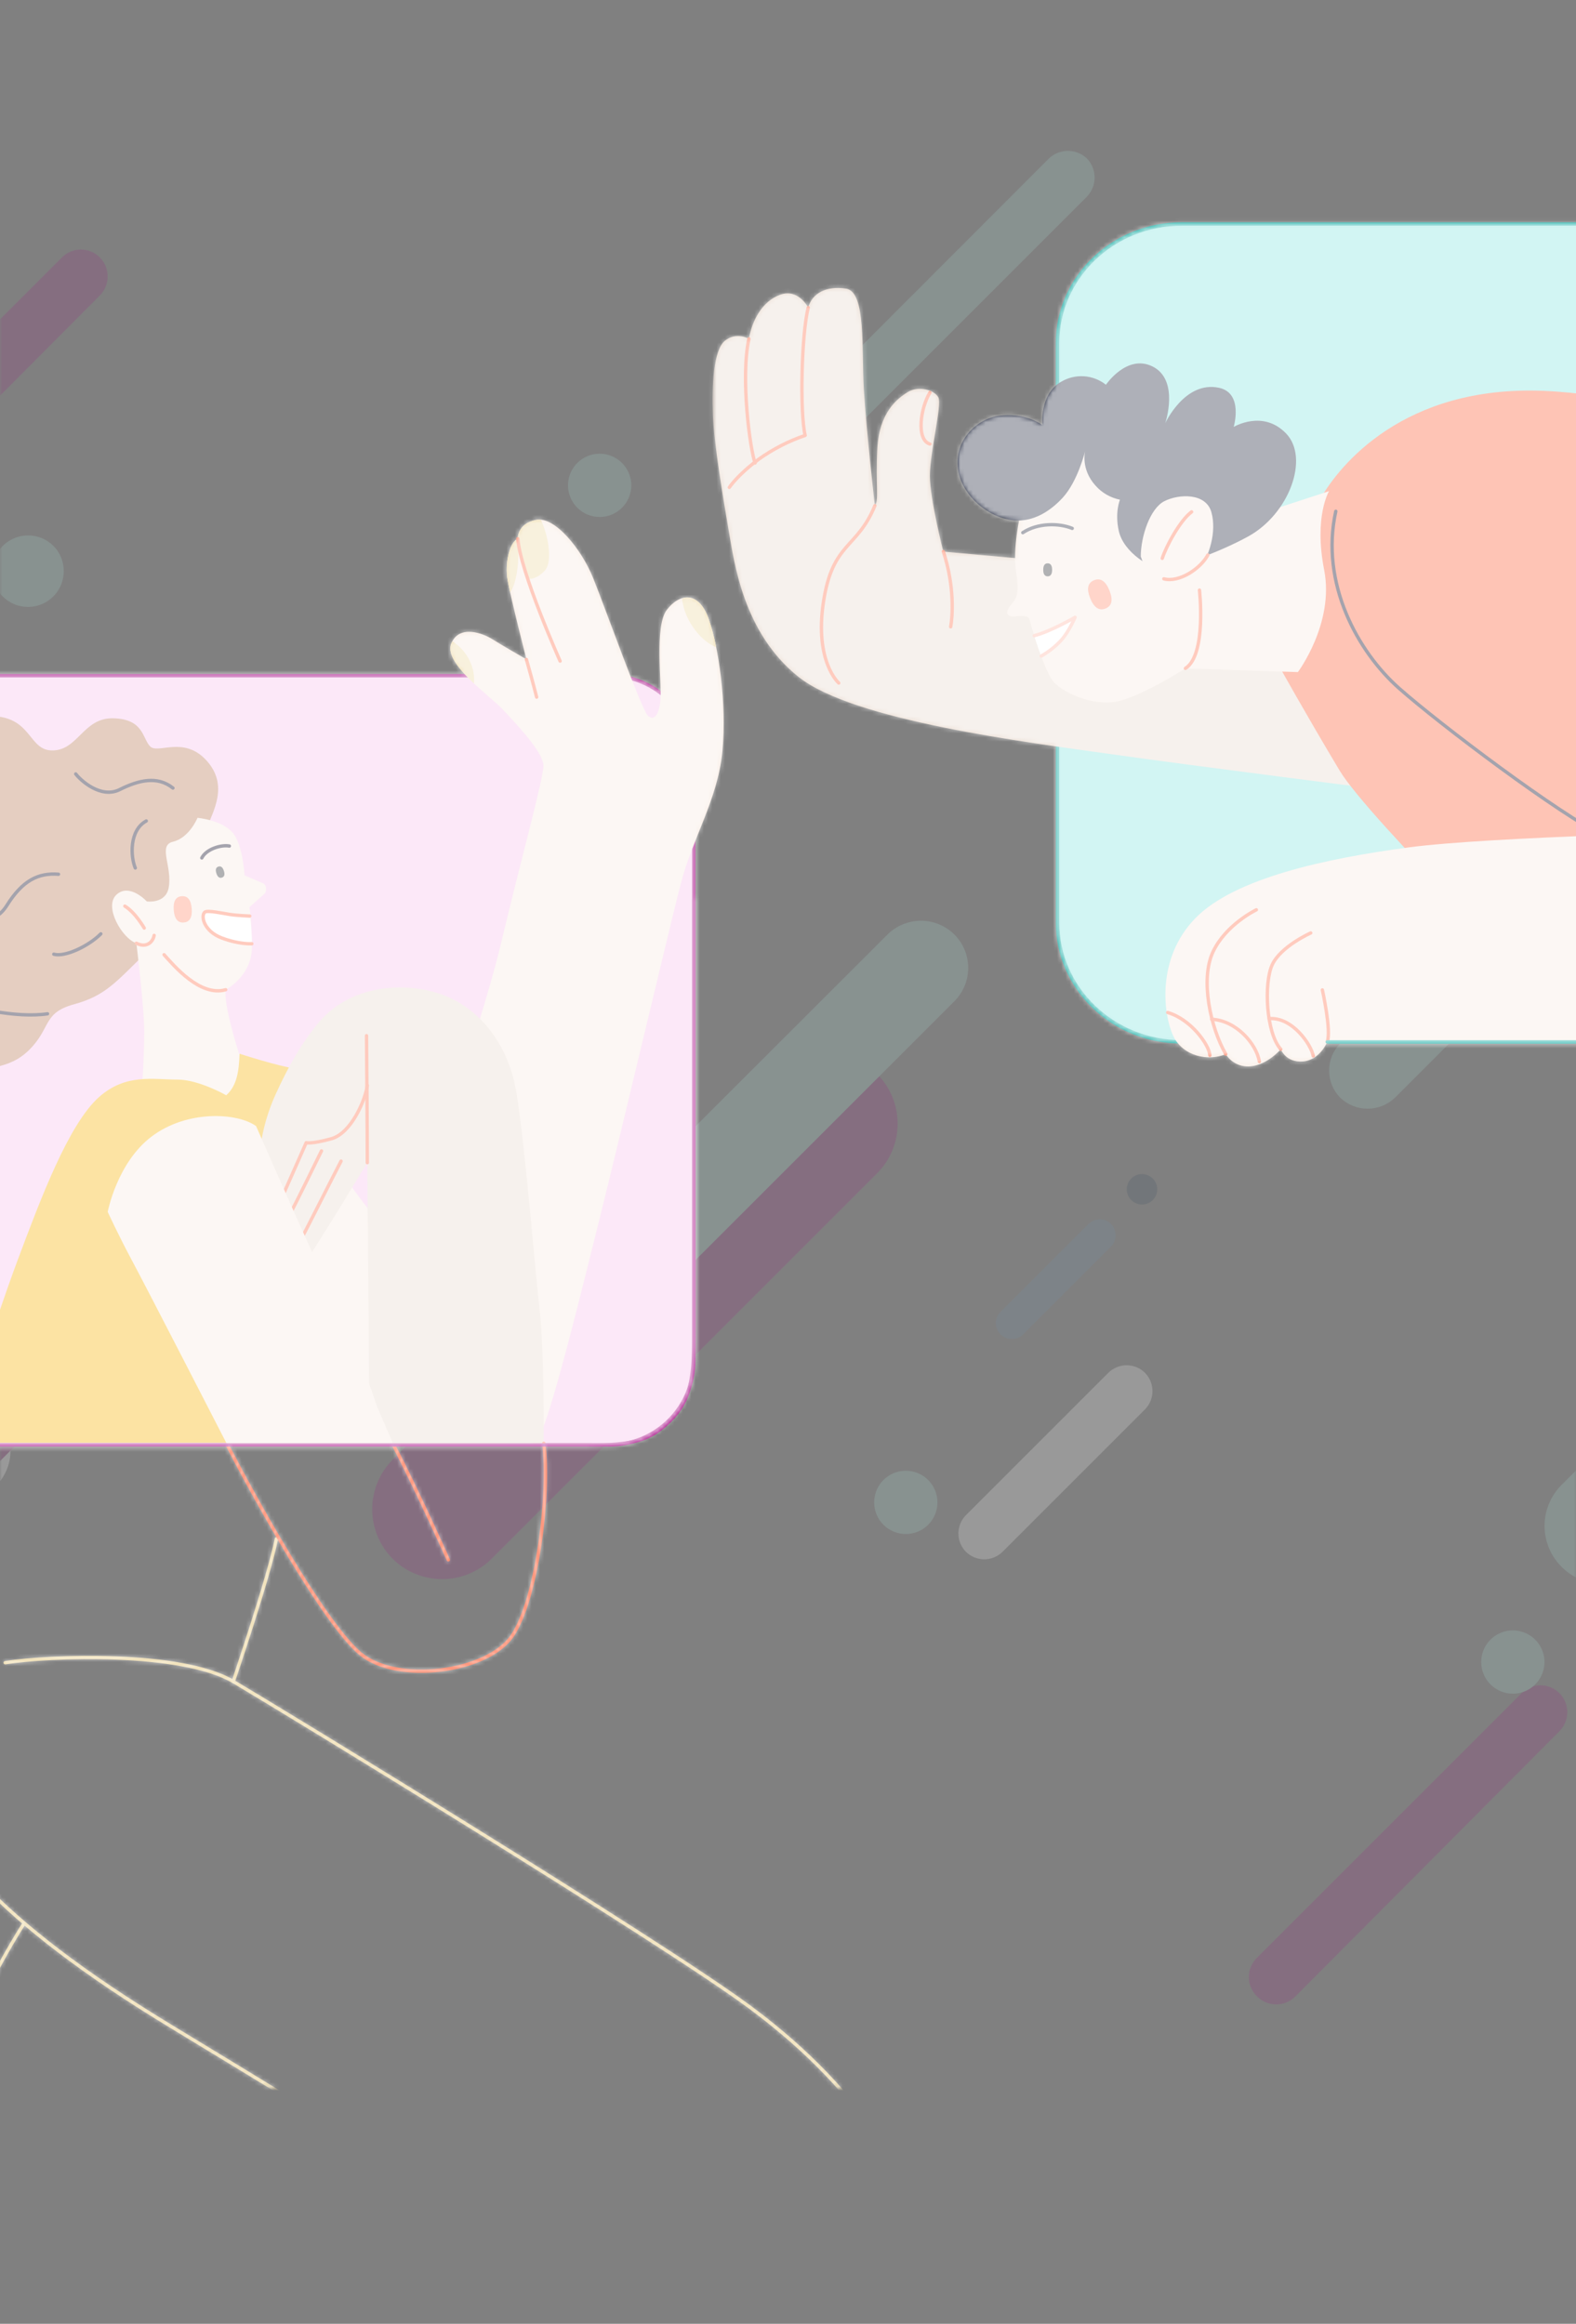<svg width="375" height="553" viewBox="0 0 375 553" fill="none" xmlns="http://www.w3.org/2000/svg">
<rect x="0" y="0" width="375" height="553" fill="#808080" stroke="none"/>
<mask id="mask0_226_189" style="mask-type:alpha" maskUnits="userSpaceOnUse" x="0" y="31" width="375" height="522">
<rect y="31" width="375" height="522" fill="#13ABA3"/>
</mask>
<g mask="url(#mask0_226_189)">
<g opacity="0.2">
<path d="M-0.815 353.435L-64.61 417.579C-66.799 419.721 -69.74 420.92 -72.802 420.92C-75.865 420.92 -78.806 419.721 -80.995 417.579C-83.136 415.39 -84.336 412.449 -84.336 409.387C-84.336 406.324 -83.136 403.383 -80.995 401.194L-17.269 337.05C-15.08 334.908 -12.139 333.709 -9.077 333.709C-6.014 333.709 -3.073 334.908 -0.884 337.05C1.267 339.23 2.479 342.166 2.492 345.229C2.505 348.291 1.318 351.237 -0.815 353.435Z" fill="white"/>
<path d="M467.095 296.961L391.079 372.875C389.801 374.161 388.282 375.182 386.608 375.879C384.935 376.575 383.14 376.934 381.327 376.934C379.514 376.934 377.72 376.575 376.046 375.879C374.372 375.182 372.853 374.161 371.575 372.875C370.289 371.597 369.269 370.078 368.573 368.404C367.876 366.73 367.518 364.934 367.518 363.121C367.518 361.308 367.876 359.513 368.573 357.839C369.269 356.165 370.289 354.646 371.575 353.368L447.591 277.453C448.869 276.167 450.388 275.146 452.062 274.45C453.736 273.753 455.53 273.395 457.343 273.395C459.156 273.395 460.95 273.753 462.624 274.45C464.298 275.146 465.817 276.167 467.095 277.453C469.635 280.064 471.057 283.564 471.057 287.207C471.057 290.85 469.635 294.35 467.095 296.961Z" fill="#A8DAD2"/>
<path d="M272.434 335.401L238.55 369.286C237.388 370.431 235.823 371.073 234.192 371.073C232.561 371.073 230.996 370.431 229.834 369.286C228.689 368.125 228.047 366.559 228.047 364.928C228.047 363.297 228.689 361.732 229.834 360.571L263.719 326.686C264.88 325.541 266.446 324.898 268.077 324.898C269.708 324.898 271.273 325.541 272.434 326.686C273.58 327.847 274.222 329.413 274.222 331.044C274.222 332.675 273.58 334.24 272.434 335.401Z" fill="white"/>
<path d="M123.313 192.909L59.587 256.704C57.398 258.846 54.458 260.046 51.395 260.046C48.333 260.046 45.392 258.846 43.203 256.704C41.061 254.516 39.861 251.575 39.861 248.512C39.861 245.45 41.061 242.509 43.203 240.32L106.998 176.525C109.175 174.387 112.104 173.189 115.155 173.189C118.207 173.189 121.136 174.387 123.313 176.525C124.39 177.6 125.245 178.877 125.828 180.282C126.411 181.688 126.711 183.195 126.711 184.717C126.711 186.239 126.411 187.746 125.828 189.152C125.245 190.557 124.39 191.834 123.313 192.909Z" fill="#9B2983" style="mix-blend-mode:multiply"/>
<path d="M99.759 191.307L8.006 283.06C4.872 286.168 0.637 287.912 -3.777 287.912C-8.191 287.912 -12.426 286.168 -15.56 283.06C-18.668 279.926 -20.412 275.691 -20.412 271.277C-20.412 266.863 -18.668 262.628 -15.56 259.494L76.263 167.741C79.397 164.633 83.632 162.889 88.046 162.889C92.46 162.889 96.695 164.633 99.829 167.741C102.928 170.884 104.659 175.124 104.646 179.538C104.633 183.952 102.877 188.182 99.759 191.307Z" fill="#A8DAD2"/>
<path d="M208.738 279.187L116.984 370.941C113.85 374.049 109.615 375.793 105.201 375.793C100.788 375.793 96.552 374.049 93.418 370.941C90.31 367.807 88.566 363.572 88.566 359.158C88.566 354.744 90.31 350.509 93.418 347.375L185.172 255.622C188.306 252.513 192.541 250.77 196.955 250.77C201.369 250.77 205.604 252.513 208.738 255.622C211.846 258.756 213.59 262.991 213.59 267.405C213.59 271.818 211.846 276.053 208.738 279.187Z" fill="#9B2983" style="mix-blend-mode:multiply"/>
<path d="M4.171 343.529L-87.582 435.283C-90.716 438.391 -94.951 440.135 -99.365 440.135C-103.779 440.135 -108.014 438.391 -111.148 435.283C-114.256 432.149 -116 427.914 -116 423.5C-116 419.086 -114.256 414.851 -111.148 411.717L-19.394 319.963C-16.26 316.855 -12.025 315.111 -7.611 315.111C-3.198 315.111 1.038 316.855 4.171 319.963C7.28 323.097 9.024 327.332 9.024 331.746C9.024 336.16 7.28 340.395 4.171 343.529Z" fill="#9B2983" style="mix-blend-mode:multiply"/>
<path d="M227.117 238.243L165.064 300.295C164.022 301.341 162.783 302.17 161.419 302.736C160.055 303.302 158.593 303.594 157.116 303.594C155.639 303.594 154.177 303.302 152.813 302.736C151.449 302.17 150.211 301.341 149.168 300.295C147.052 298.177 145.863 295.306 145.863 292.312C145.863 289.318 147.052 286.447 149.168 284.329L211.15 222.416C213.268 220.3 216.14 219.111 219.133 219.111C222.127 219.111 224.999 220.3 227.117 222.416C229.207 224.519 230.38 227.364 230.38 230.329C230.38 233.295 229.207 236.14 227.117 238.243Z" fill="#A8DAD2"/>
<path d="M238.078 312.185L258.995 291.268C259.711 290.565 260.675 290.172 261.679 290.172C262.683 290.172 263.646 290.565 264.363 291.268C265.066 291.985 265.459 292.949 265.459 293.952C265.459 294.956 265.066 295.92 264.363 296.637L243.447 317.553C242.73 318.256 241.766 318.649 240.762 318.649C239.759 318.649 238.795 318.256 238.078 317.553C237.722 317.203 237.439 316.785 237.246 316.324C237.053 315.863 236.953 315.368 236.953 314.869C236.953 314.369 237.053 313.874 237.246 313.414C237.439 312.953 237.722 312.535 238.078 312.185Z" fill="#7191AA"/>
<path d="M70.75 286.805C77.373 286.805 82.742 281.435 82.742 274.812C82.742 268.189 77.373 262.82 70.75 262.82C64.127 262.82 58.758 268.189 58.758 274.812C58.758 281.435 64.127 286.805 70.75 286.805Z" fill="white"/>
<path d="M275.219 284.016C275.003 284.773 274.545 285.44 273.916 285.914C273.287 286.389 272.521 286.646 271.733 286.646C270.945 286.646 270.179 286.389 269.55 285.914C268.921 285.44 268.463 284.773 268.247 284.016C268.093 283.476 268.066 282.908 268.169 282.357C268.271 281.805 268.501 281.285 268.839 280.837C269.176 280.389 269.614 280.025 270.116 279.775C270.618 279.525 271.172 279.395 271.733 279.395C272.294 279.395 272.848 279.525 273.35 279.775C273.852 280.025 274.289 280.389 274.627 280.837C274.965 281.285 275.195 281.805 275.297 282.357C275.4 282.908 275.373 283.476 275.219 284.016Z" fill="#3D5262"/>
<path d="M21.503 169.952C21.503 171.124 21.155 172.27 20.504 173.244C19.853 174.219 18.927 174.978 17.845 175.427C16.762 175.875 15.57 175.993 14.421 175.764C13.271 175.536 12.215 174.971 11.386 174.142C10.557 173.313 9.993 172.257 9.764 171.108C9.536 169.958 9.653 168.767 10.101 167.684C10.55 166.601 11.31 165.675 12.284 165.024C13.259 164.373 14.405 164.025 15.577 164.025C16.355 164.025 17.126 164.179 17.845 164.477C18.564 164.774 19.217 165.211 19.767 165.761C20.318 166.311 20.754 166.965 21.052 167.684C21.35 168.403 21.503 169.173 21.503 169.952Z" fill="white"/>
<path d="M152.796 239.509C156.069 239.509 158.722 236.856 158.722 233.583C158.722 230.31 156.069 227.656 152.796 227.656C149.522 227.656 146.869 230.31 146.869 233.583C146.869 236.856 149.522 239.509 152.796 239.509Z" fill="#9B2983" style="mix-blend-mode:multiply"/>
<path d="M15.17 135.928C15.17 137.611 14.671 139.255 13.737 140.654C12.802 142.053 11.474 143.143 9.919 143.787C8.365 144.431 6.655 144.599 5.005 144.271C3.355 143.943 1.839 143.132 0.65 141.943C-0.54 140.753 -1.35 139.238 -1.678 137.588C-2.007 135.938 -1.838 134.227 -1.194 132.673C-0.551 131.119 0.54 129.79 1.939 128.856C3.337 127.921 4.982 127.422 6.664 127.422C7.784 127.413 8.894 127.627 9.93 128.051C10.966 128.475 11.908 129.101 12.7 129.893C13.491 130.685 14.117 131.626 14.542 132.662C14.966 133.698 15.18 134.809 15.17 135.928Z" fill="#A8DAD2"/>
<path d="M186.407 100.961L249.575 37.724C250.794 36.556 252.418 35.904 254.106 35.904C255.795 35.904 257.419 36.556 258.638 37.724C259.806 38.944 260.458 40.567 260.458 42.256C260.458 43.944 259.806 45.568 258.638 46.788L195.471 109.955C194.251 111.123 192.627 111.775 190.939 111.775C189.25 111.775 187.627 111.123 186.407 109.955C185.227 108.756 184.566 107.141 184.566 105.458C184.566 103.776 185.227 102.161 186.407 100.961Z" fill="#A8DAD2"/>
<path d="M318.897 248.3L409.679 157.393C411.432 155.714 413.765 154.777 416.192 154.777C418.619 154.777 420.952 155.714 422.705 157.393C424.383 159.146 425.32 161.48 425.32 163.908C425.32 166.335 424.383 168.669 422.705 170.423L331.923 261.23C330.17 262.908 327.837 263.845 325.41 263.845C322.983 263.845 320.65 262.908 318.897 261.23C317.202 259.505 316.252 257.184 316.252 254.765C316.252 252.347 317.202 250.025 318.897 248.3Z" fill="#A8DAD2"/>
<path d="M-48.416 124.423L14.751 61.256C15.341 60.663 16.042 60.193 16.813 59.873C17.585 59.552 18.413 59.387 19.248 59.387C20.084 59.387 20.912 59.552 21.683 59.873C22.455 60.193 23.156 60.663 23.745 61.256C24.946 62.458 25.62 64.088 25.62 65.788C25.62 67.487 24.946 69.117 23.745 70.32L-39.143 133.487C-40.343 134.667 -41.958 135.328 -43.641 135.328C-45.323 135.328 -46.938 134.667 -48.138 133.487C-49.376 132.322 -50.101 130.713 -50.153 129.013C-50.206 127.313 -49.581 125.663 -48.416 124.423Z" fill="#9B2983" style="mix-blend-mode:multiply"/>
<path d="M298.892 466.095L362.06 402.928C362.649 402.335 363.35 401.865 364.122 401.544C364.894 401.224 365.721 401.059 366.557 401.059C367.393 401.059 368.22 401.224 368.992 401.544C369.764 401.865 370.464 402.335 371.054 402.928C372.255 404.13 372.929 405.76 372.929 407.46C372.929 409.159 372.255 410.789 371.054 411.991L308.165 475.159C306.965 476.339 305.35 477 303.668 477C301.986 477 300.371 476.339 299.171 475.159C297.933 473.994 297.208 472.385 297.155 470.685C297.103 468.985 297.728 467.335 298.892 466.095Z" fill="#9B2983" style="mix-blend-mode:multiply"/>
<path d="M135.152 115.501C135.152 114.011 135.594 112.556 136.421 111.317C137.249 110.079 138.425 109.114 139.801 108.544C141.177 107.974 142.691 107.825 144.151 108.115C145.612 108.406 146.954 109.123 148.007 110.176C149.06 111.229 149.777 112.571 150.068 114.032C150.358 115.492 150.209 117.006 149.639 118.382C149.069 119.758 148.104 120.934 146.866 121.762C145.627 122.589 144.172 123.031 142.682 123.031C140.685 123.031 138.77 122.237 137.358 120.825C135.946 119.413 135.152 117.498 135.152 115.501Z" fill="#A8DAD2"/>
<path d="M352.439 395.52C352.439 394.031 352.881 392.575 353.708 391.337C354.536 390.098 355.712 389.133 357.088 388.563C358.464 387.993 359.978 387.844 361.438 388.135C362.899 388.425 364.241 389.143 365.294 390.196C366.347 391.249 367.064 392.59 367.355 394.051C367.645 395.512 367.496 397.026 366.926 398.402C366.356 399.778 365.391 400.954 364.153 401.781C362.914 402.608 361.459 403.05 359.969 403.05C357.972 403.05 356.057 402.257 354.645 400.845C353.233 399.432 352.439 397.517 352.439 395.52Z" fill="#A8DAD2"/>
<path d="M208 357.53C208 356.041 208.442 354.585 209.269 353.347C210.096 352.108 211.272 351.143 212.648 350.573C214.024 350.003 215.538 349.854 216.999 350.145C218.46 350.435 219.801 351.152 220.854 352.205C221.907 353.259 222.625 354.6 222.915 356.061C223.206 357.522 223.057 359.036 222.487 360.412C221.917 361.787 220.952 362.963 219.713 363.791C218.475 364.618 217.019 365.06 215.53 365.06C213.533 365.06 211.618 364.267 210.205 362.854C208.793 361.442 208 359.527 208 357.53Z" fill="#A8DAD2"/>
</g>
</g>
<mask id="mask1_226_189" style="mask-type:alpha" maskUnits="userSpaceOnUse" x="-72" y="123" width="275" height="374">
<rect x="-72" y="123" width="275" height="373.828" fill="#C4C4C4"/>
</mask>
<g mask="url(#mask1_226_189)">
<path d="M145.004 160.799H-28.232C-39.321 160.799 -48.31 169.788 -48.31 180.877V323.77C-48.31 334.859 -39.321 343.848 -28.232 343.848H145.004C156.093 343.848 165.083 334.859 165.083 323.77V180.877C165.083 169.788 156.093 160.799 145.004 160.799Z" fill="#F7C3EC" stroke="#AA158B" stroke-width="0.8" stroke-linecap="round" stroke-linejoin="round"/>
<path d="M58.429 258.018C72.604 258.58 76.584 277.166 95.98 297.375C95.98 297.375 114.135 245.838 119.108 224.943C124.081 204.048 129.306 185.403 129.306 182.172C129.306 178.942 122.28 171.664 119.481 168.681C116.682 165.698 105.495 157.862 107.359 153.178C109.224 148.494 115.006 150.756 117.055 152.059C119.104 153.362 125.263 156.907 125.263 156.907C125.263 156.907 121.534 142.36 120.788 138.073C120.042 133.787 121.345 128.931 123.21 128.185C123.21 128.185 123.026 124.641 127.5 123.71C131.975 122.78 138.319 130.611 141.118 137.512C143.917 144.413 152.682 169.033 154.173 170.34C155.665 171.647 156.784 170.152 157.157 166.607C157.53 163.062 155.665 149.076 158.648 145.159C161.632 141.241 166.111 140.495 168.532 147.023C170.954 153.551 173.011 167.554 171.884 178.917C170.757 190.28 164.795 199.447 161.996 210.253C159.197 221.059 148.588 266.206 142.601 290.281C136.613 314.356 129.918 341.398 127.492 343.074C125.066 344.75 85.53 343.447 85.53 343.447L36.483 303.546C32.377 287.557 48.73 265.87 58.429 258.018Z" fill="#F7EAE1"/>
<path d="M112.776 162.655C113.12 159.199 111.481 155.114 107.656 152.6C107.544 152.802 107.445 153.01 107.359 153.224C106.311 155.838 109.386 159.459 112.776 162.655Z" fill="#EDD9A6"/>
<path d="M168.536 147.061C167.133 143.29 165.038 141.941 162.947 142.247L162.289 142.494C162.909 148.171 167.317 152.914 170.409 154.004C169.961 151.646 169.335 149.325 168.536 147.061Z" fill="#EDD9A6"/>
<path d="M125.454 137.738C125.454 137.738 127.411 138.203 129.644 135.777C131.697 133.557 130.222 126.631 128.668 123.698C128.278 123.654 127.883 123.671 127.499 123.748C123.024 124.678 123.208 128.223 123.208 128.223L123.104 128.282C123.686 132.006 125.454 137.738 125.454 137.738Z" fill="#EDD9A6"/>
<path d="M120.787 138.109C120.908 138.809 121.109 139.785 121.365 140.933C123.259 138.528 123.46 132.088 123.305 130.739C123.174 129.988 122.979 129.249 122.723 128.531C121.118 129.847 120.108 134.204 120.787 138.109Z" fill="#EDD9A6"/>
<path d="M123.215 128.221C123.776 136.056 133.271 157.32 133.271 157.32" stroke="#FE7654" stroke-width="0.8" stroke-linecap="round" stroke-linejoin="round"/>
<path d="M125.262 156.943C126.753 162.168 127.688 165.897 127.688 165.897" stroke="#FE7654" stroke-width="0.8" stroke-linecap="round" stroke-linejoin="round"/>
<path d="M-7.347 170.931C7.942 167.964 5.897 178.397 12.237 178.582C18.576 178.766 19.699 170.751 26.973 170.935C34.246 171.119 33.873 175.783 35.738 177.639C37.602 179.495 43.757 175.024 49.146 180.991C54.534 186.957 50.637 193.112 49.146 197.219C47.654 201.325 42.06 219.597 34.787 226.686C27.513 233.776 25.087 236.943 17.608 238.996C10.129 241.049 12.199 244.59 6.978 249.815C1.758 255.04 -4.024 253.355 -6.45 255.97C-8.876 258.584 -10.368 261.936 -15.404 267.701C-20.441 273.467 -24.543 270.873 -28.645 271.992C-32.746 273.111 -28.645 277.02 -36.291 279.639C-43.938 282.257 -43.619 277.213 -48.35 278.52C-53.08 279.827 -53.453 287.847 -60.165 290.83C-66.878 293.813 -73.154 289.648 -78.383 289.087C-83.612 288.525 -85.925 293.235 -95.981 291.848C-106.037 290.461 -103.942 283.984 -110.465 280.883C-115.192 278.646 -125.637 284.113 -132.349 278.147C-139.062 272.181 -133.468 266.956 -137.574 261.362C-141.68 255.769 -147.27 250.171 -142.795 240.831C-138.32 231.492 -130.485 231.505 -126.383 228.894C-122.281 226.284 -122.277 221.805 -115.565 218.839C-108.852 215.872 -99.086 219.505 -95.545 216.974C-88.581 212.001 -90.936 203.918 -85.351 199.07C-79.766 194.223 -73.787 191.608 -64.82 194.219C-55.854 196.829 -52.137 196.087 -48.035 191.608C-43.934 187.129 -43.556 183.027 -35.725 179.298C-27.895 175.569 -24.907 180.79 -20.432 180.417C-15.957 180.044 -13.749 172.175 -7.347 170.931Z" fill="#BA7E5D"/>
<path d="M46.996 194.621C46.996 194.621 45.069 199.381 41.151 200.311C37.46 201.191 41.105 206.29 40.124 211.314C39.379 215.139 34.933 214.519 34.933 214.519C34.933 214.519 30.831 210.04 27.722 212.902C24.613 215.763 29.088 223.347 32.448 224.466C32.448 224.466 34.313 239.512 34.313 245.478C34.313 251.445 33.814 258.66 33.814 258.66L53.587 262.142C53.587 262.142 57.068 258.815 58.309 257.198C59.549 255.58 56.817 250.578 56.817 250.578C56.817 250.578 53.088 238.888 53.708 235.532C53.708 235.532 59.926 232.297 59.926 225.476C59.926 218.655 59.335 215.902 59.335 215.902L62.788 212.826C63.563 212.21 63.496 210.627 62.599 210.212L58.187 208.318C58.187 208.318 57.768 200.885 55.325 198.12C52.715 195.12 46.996 194.621 46.996 194.621Z" fill="#F7EAE1"/>
<path d="M52.797 208.849C52.206 209.037 51.762 208.69 51.485 207.822C51.209 206.955 51.368 206.414 51.963 206.226C52.558 206.037 52.998 206.381 53.274 207.252C53.551 208.124 53.392 208.66 52.797 208.849Z" fill="#303336"/>
<path d="M59.429 218.001C55.323 218.123 49.851 216.325 48.732 217.067C47.613 217.808 48.485 221.575 52.712 223.192C56.94 224.81 59.923 224.588 59.923 224.588C59.952 222.382 59.786 220.178 59.429 218.001Z" fill="white"/>
<path d="M59.923 224.587C59.923 224.587 56.94 224.805 52.713 223.192C48.485 221.578 47.71 217.937 48.732 217.066C49.356 216.538 53.115 217.376 54.732 217.623C56.349 217.87 59.429 218 59.429 218" stroke="#FE7654" stroke-width="0.8" stroke-linecap="round" stroke-linejoin="round"/>
<path d="M43.72 219.529C42.304 219.638 41.499 218.637 41.34 216.563C41.181 214.489 41.822 213.379 43.238 213.27C44.654 213.161 45.459 214.162 45.618 216.236C45.777 218.31 45.136 219.421 43.72 219.529Z" fill="#FE9074"/>
<path d="M29.707 215.637C32.192 217.128 34.316 220.857 34.316 220.857" stroke="#FE7654" stroke-width="0.8" stroke-linecap="round" stroke-linejoin="round"/>
<path d="M32.447 224.464C34.932 225.721 36.423 224.091 36.675 222.6" stroke="#FE7654" stroke-width="0.8" stroke-linecap="round" stroke-linejoin="round"/>
<path d="M53.702 235.531C47.61 237.27 41.392 229.811 39.037 227.201" stroke="#FE7654" stroke-width="0.8" stroke-linecap="round" stroke-linejoin="round"/>
<path d="M41.15 187.536C37.421 184.553 32.942 185.671 28.467 187.909C23.992 190.146 19.14 185.671 18.021 184.18" stroke="#100C27" stroke-width="0.8" stroke-linecap="round" stroke-linejoin="round"/>
<path d="M11.304 241.258C3.842 242.377 -7.349 239.767 -11.451 237.906" stroke="#100C27" stroke-width="0.8" stroke-linecap="round" stroke-linejoin="round"/>
<path d="M13.918 208.047C9.07 207.675 5.337 209.543 1.608 215.51C-2.121 221.476 -9.956 219.239 -12.566 218.12" stroke="#100C27" stroke-width="0.8" stroke-linecap="round" stroke-linejoin="round"/>
<path d="M23.992 222.229C21.009 225.212 15.411 227.822 12.801 227.076" stroke="#100C27" stroke-width="0.8" stroke-linecap="round" stroke-linejoin="round"/>
<path d="M34.805 195.367C30.699 197.609 31.072 203.948 32.191 206.558" stroke="#100C27" stroke-width="0.8" stroke-linecap="round" stroke-linejoin="round"/>
<path d="M48.016 204.166C49.042 202.112 52.52 200.964 54.573 201.337" stroke="#100C27" stroke-width="0.8" stroke-linecap="round" stroke-linejoin="round"/>
<path d="M23.619 261.023C29.958 255.425 36.486 256.917 42.268 256.917C47.296 256.917 53.832 260.646 53.832 260.646C56.442 258.316 56.849 254.78 57.004 250.762C57.004 250.762 66.389 253.808 70.37 254.306C74.35 254.805 65.895 276.438 65.895 276.438L56.941 343.334H-10.441C-10.441 343.334 -1.362 314.738 4.223 299.813C9.62 285.412 16.324 267.459 23.619 261.023Z" fill="#F6B60D"/>
<path d="M75.59 243.613C83.27 234.215 96.355 233.604 104.919 236.587C113.483 239.57 120.774 247.778 122.823 259.715C124.871 271.652 127.302 302.239 128.42 311.938C129.539 321.638 129.35 343.459 129.35 343.459L87.946 343.832L87.388 276.689L80.115 288.626L74.144 298.137L61.834 274.636C61.834 274.636 62.023 268.296 65.563 260.461C68.915 253.087 71.986 248.025 75.59 243.613Z" fill="#E8DACF"/>
<path d="M87.403 276.688C87.403 270.161 87.215 246.471 87.215 246.471" stroke="#FE7654" stroke-width="0.8" stroke-linecap="round" stroke-linejoin="round"/>
<path d="M87.403 258.316C86.934 261.769 83.578 269.692 78.822 270.999C74.067 272.307 72.856 271.934 72.856 271.934L67.166 284.801" stroke="#FE7654" stroke-width="0.8" stroke-linecap="round" stroke-linejoin="round"/>
<path d="M81.153 276.314C79.758 278.925 72.773 292.911 71.936 294.31" stroke="#FE7654" stroke-width="0.8" stroke-linecap="round" stroke-linejoin="round"/>
<path d="M76.492 273.889C75.369 276.218 70.148 286.852 69.402 288.134" stroke="#FE7654" stroke-width="0.8" stroke-linecap="round" stroke-linejoin="round"/>
<path d="M36.066 270.471C44.479 264.098 56.458 264.752 60.937 267.982C60.937 267.982 76.352 303.295 80.085 310.258C83.819 317.222 89.785 334.878 89.785 334.878L93.761 344.096H54.221C54.221 344.096 35.073 306.806 31.595 300.328C28.118 293.851 25.629 288.391 25.629 288.391C25.629 288.391 27.845 276.689 36.066 270.471Z" fill="#F7EAE1"/>
<path d="M-10.445 343.334C-17.656 362.733 -31.814 398.293 -23.853 418.187C-15.892 438.081 -1.533 456.672 40.995 482.41C83.523 508.149 159.616 555.152 159.616 555.152" stroke="#EDD9A6" stroke-width="0.8" stroke-linecap="round" stroke-linejoin="round"/>
<path d="M1.237 395.683C11.867 394.007 43.203 392.884 55.513 400.158C67.823 407.432 156.788 461.708 178.052 477.374C199.316 493.04 227.849 522.139 213.859 554.05C199.869 585.96 175.81 602.167 152.313 602.167C128.816 602.167 68.38 563.561 48.24 549.571C28.099 535.581 -16.109 504.248 -16.109 504.248C-16.109 504.248 -11.081 489.144 -4.918 476.834C1.245 464.524 5.712 457.744 5.712 457.744" stroke="#EDD9A6" stroke-width="0.8" stroke-linecap="round" stroke-linejoin="round"/>
<path d="M65.769 366.215C63.904 375.537 55.512 400.153 55.512 400.153" stroke="#EDD9A6" stroke-width="0.8" stroke-linecap="round" stroke-linejoin="round"/>
<path d="M54.205 344.079C59.924 355.27 77.086 386.355 85.789 393.566C94.491 400.777 115.881 398.045 121.847 389.339C127.814 380.632 130.923 355.518 129.389 343.459" stroke="#FE7654" stroke-width="0.8" stroke-linecap="round" stroke-linejoin="round"/>
<path d="M93.742 344.08C99.214 354.526 106.672 371.189 106.672 371.189" stroke="#FE7654" stroke-width="0.8" stroke-linecap="round" stroke-linejoin="round"/>
<path d="M165.083 214.025V318.564C165.083 328 164.242 333.258 159.5 338C154.758 342.742 150.5 344 139.796 343.85H-23.012" stroke="#AA158B" stroke-width="0.8" stroke-linecap="round" stroke-linejoin="round"/>
</g>
<mask id="mask2_226_189" style="mask-type:alpha" maskUnits="userSpaceOnUse" x="169" y="44" width="305" height="400">
<rect x="169.539" y="44.586" width="304.077" height="399.241" fill="#C4C4C4"/>
</mask>
<g mask="url(#mask2_226_189)">
<path d="M251.625 81.684C251.625 65.998 264.86 53.303 281.148 53.303L492.223 53.303C508.531 53.303 521.751 66.008 521.751 81.684L521.751 219.551C521.751 235.236 508.516 247.937 492.223 247.937L281.153 247.937C264.85 247.937 251.63 235.226 251.63 219.551L251.625 81.684Z" fill="#8AE4E0" stroke="#13ABA3" stroke-width="0.8" stroke-linecap="round" stroke-linejoin="round"/>
<path d="M314.357 139.416L224.459 131.269C224.459 131.269 221.258 118.76 221.258 113.231C221.258 107.702 224.165 96.359 223.292 94.604C222.42 92.849 218.64 91.692 216.018 93.295C213.395 94.898 209.185 98.241 208.749 106.824C208.312 115.407 209.185 119.039 208.165 120.348C208.165 120.348 206.126 102.315 205.548 92.712C204.969 83.109 206.126 69.439 201.327 68.694C196.529 67.948 193.181 69.86 192.308 73.203C192.308 73.203 189.98 68.551 185.617 70.149C181.255 71.747 178.926 76.404 178.201 80.624C178.201 80.624 175.289 78.879 172.525 81.061C169.76 83.242 169.324 91.844 169.618 98.805C169.912 105.765 172.069 118.588 173.397 126.299C174.726 134.009 176.887 150.592 189.98 161.067C203.072 171.542 244.242 176.63 264.898 179.542C285.554 182.453 329.195 187.978 329.195 187.978L314.357 139.416Z" fill="#E8DACF"/>
<path d="M474.092 123.123C453.798 113.741 400.34 94.32 367.174 93.012C334.009 91.703 318.706 110.687 314.137 118.761L304.334 158.465C304.334 158.465 310.878 170.229 318.735 183.336C325.642 194.851 369.331 237.746 379.767 247.927L492.228 247.927C500.059 247.927 507.57 244.816 513.108 239.278C518.645 233.741 521.756 226.23 521.756 218.399L521.756 149.745C508.448 141.701 487.228 129.206 474.092 123.123Z" fill="#FD633C"/>
<path d="M242.788 122.397C242.788 122.397 240.896 130.396 241.768 136.073C242.641 141.749 241.768 142.469 240.459 144.072C239.151 145.675 239.44 146.69 241.043 146.69C242.646 146.69 244.68 146.254 244.964 147.415C245.248 148.577 245.984 150.905 245.984 150.905C245.984 150.905 248.435 159.052 250.346 161.817C252.258 164.581 259.949 168.218 265.909 166.91C271.87 165.601 282.056 159.067 282.056 159.067L308.824 159.939C308.824 159.939 317.549 148.303 315.079 135.646C312.584 122.902 316.24 116.882 316.24 116.882L282.35 127.941C282.35 127.941 270.713 102.339 257.351 103.922C243.989 105.505 242.788 122.397 242.788 122.397Z" fill="#F7EAE1"/>
<path d="M244.817 123.56C237.699 125.339 228.964 119.05 227.945 111.634C226.989 104.678 232.597 99.267 238.562 98.83C244.527 98.394 248.018 101.159 248.018 101.159C248.018 101.159 247.302 93.762 252.527 90.831C254.164 89.864 256.055 89.417 257.952 89.547C259.848 89.678 261.66 90.38 263.149 91.561C263.149 91.561 268.11 84.208 274.203 87.194C280.747 90.394 277.256 100.722 277.256 100.722C277.256 100.722 281.913 90.541 290.06 92.287C295.942 93.551 293.55 101.6 293.55 101.6C293.55 101.6 300.53 97.384 306.059 103.203C311.588 109.021 306.785 122.256 297.04 127.638C289.687 131.697 279.296 135.201 276.673 135.348C274.051 135.495 267.36 131.569 266.203 126.329C265.223 121.883 266.492 118.913 266.492 118.913C264.239 118.462 262.196 117.286 260.674 115.565C257.032 111.516 258.223 107.276 258.223 107.276C258.223 107.276 256.473 114.545 252.831 118.477C249.189 122.408 245.983 123.27 244.817 123.56Z" fill="#292F44"/>
<path d="M271.441 132.436C271.441 127.705 273.623 121.014 277.044 119.269C280.466 117.524 286.936 117.23 288.245 121.887C289.553 126.544 287.754 132.504 285.044 136.073C282.333 139.641 277.843 139.342 275.588 138.764C273.334 138.185 271.441 132.436 271.441 132.436Z" fill="#F7EAE1"/>
<path d="M249.286 137.153C248.585 137.153 248.232 136.628 248.232 135.604C248.232 134.579 248.585 134.055 249.286 134.055C249.987 134.055 250.345 134.579 250.345 135.604C250.345 136.628 249.987 137.153 249.286 137.153Z" fill="#303336"/>
<path d="M276.553 132.873C277.425 130.108 280.768 123.854 283.533 121.814" stroke="#FE7654" stroke-width="0.8" stroke-linecap="round" stroke-linejoin="round"/>
<path d="M276.928 137.745C280.531 138.725 285.658 135.343 287.403 132.068" stroke="#FE7654" stroke-width="0.8" stroke-linecap="round" stroke-linejoin="round"/>
<path d="M246.094 151.274C246.138 151.411 246.653 153.234 247.751 156.126C249.535 155.121 251.148 153.839 252.53 152.328C254.329 150.367 255.804 146.906 255.804 146.906C255.804 146.906 249.971 150.284 246.094 151.274Z" fill="white"/>
<path d="M247.751 156.126C249.535 155.121 251.148 153.839 252.53 152.328C254.329 150.367 255.804 146.906 255.804 146.906C255.804 146.906 249.971 150.284 246.094 151.274" stroke="#FEB9A7" stroke-width="0.8" stroke-linecap="round" stroke-linejoin="round"/>
<path d="M263.055 144.811C261.535 145.428 260.305 144.61 259.403 142.36C258.501 140.11 258.82 138.688 260.339 138.076C261.859 137.463 263.089 138.282 263.986 140.527C264.883 142.772 264.575 144.203 263.055 144.811Z" fill="#FE9074"/>
<path d="M243.367 126.76C246.857 124.432 251.945 124.432 255.131 125.741" stroke="#292F44" stroke-width="0.8" stroke-linecap="round" stroke-linejoin="round"/>
<path d="M282.059 159.054C287.152 155.854 285.406 140.428 285.406 140.428" stroke="#FE7654" stroke-width="0.8" stroke-linecap="round" stroke-linejoin="round"/>
<path d="M178.201 80.65C176.162 89.812 178.491 107.12 179.672 110.179" stroke="#FE7654" stroke-width="0.8" stroke-linecap="round" stroke-linejoin="round"/>
<path d="M192.307 73.228C190.709 79.483 190.273 98.105 191.581 103.619C187.639 104.961 183.913 106.872 180.523 109.291C175.435 113.075 173.543 115.982 173.543 115.982" stroke="#FE7654" stroke-width="0.8" stroke-linecap="round" stroke-linejoin="round"/>
<path d="M208.162 120.357C203.942 130.685 198.124 128.94 195.942 143.2C193.761 157.459 199.58 162.547 199.58 162.547" stroke="#FE7654" stroke-width="0.8" stroke-linecap="round" stroke-linejoin="round"/>
<path d="M224.461 131.27C227.221 139.563 226.642 146.955 226.206 149.161" stroke="#FE7654" stroke-width="0.8" stroke-linecap="round" stroke-linejoin="round"/>
<path d="M221.258 93.447C219.077 96.942 217.91 104.648 221.258 105.667" stroke="#FE7654" stroke-width="0.8" stroke-linecap="round" stroke-linejoin="round"/>
<path d="M381.845 199.056C371.061 193.821 342.861 172.586 332.97 163.856C323.078 155.126 314.059 138.833 317.843 121.672" stroke="#100C27" stroke-width="0.8" stroke-linecap="round" stroke-linejoin="round"/>
<path d="M441.49 163.562C441.49 163.562 428.103 172.293 421.996 181.018C415.888 189.743 410.648 197.894 410.648 197.894C410.648 197.894 354.498 199.056 335.009 201.679C315.52 204.301 293.702 208.948 284.389 218.55C275.075 228.153 276.825 241.535 279.154 246.49C281.482 251.446 287.589 252.598 291.663 250.853C292.268 251.83 293.132 252.619 294.159 253.133C295.187 253.647 296.337 253.866 297.481 253.765C301.555 253.47 304.755 249.691 304.755 249.691C304.755 249.691 305.917 252.892 309.99 252.598C314.064 252.304 315.809 247.946 315.809 247.946L476.405 247.946C485.424 247.946 500.551 234.56 494.149 213.904C488.718 196.37 441.49 163.562 441.49 163.562Z" fill="#F7EAE1"/>
<path d="M304.755 249.682C301.265 245.898 300.682 233.972 302.716 229.585C304.75 225.198 311.882 222.021 311.882 222.021" stroke="#FE7654" stroke-width="0.8" stroke-linecap="round" stroke-linejoin="round"/>
<path d="M291.664 250.842C288.027 244.587 285.556 233.097 288.61 226.549C291.664 220 298.938 216.51 298.938 216.51" stroke="#FE7654" stroke-width="0.8" stroke-linecap="round" stroke-linejoin="round"/>
<path d="M315.81 247.937C316.83 245.315 314.648 235.57 314.648 235.57" stroke="#FE7654" stroke-width="0.8" stroke-linecap="round" stroke-linejoin="round"/>
<path d="M277.842 240.951C283.371 242.554 287.734 248.662 287.876 251.132" stroke="#FE7654" stroke-width="0.8" stroke-linecap="round" stroke-linejoin="round"/>
<path d="M288.312 242.555C294.131 242.844 298.93 248.373 299.655 252.589" stroke="#FE7654" stroke-width="0.8" stroke-linecap="round" stroke-linejoin="round"/>
<path d="M301.99 242.407C307.519 241.971 312.029 248.662 312.465 251.279" stroke="#FE7654" stroke-width="0.8" stroke-linecap="round" stroke-linejoin="round"/>
<path d="M521.749 125.309L521.749 219.55C521.749 235.235 508.514 247.936 492.221 247.936L404.014 247.936L315.807 247.936" stroke="#13ABA3" stroke-width="0.8" stroke-linecap="round" stroke-linejoin="round"/>
</g>
<mask id="mask3_226_189" style="mask-type:alpha" maskUnits="userSpaceOnUse" x="-72" y="52" width="546" height="445">
<mask id="mask4_226_189" style="mask-type:alpha" maskUnits="userSpaceOnUse" x="-72" y="123" width="275" height="374">
<rect x="-72" y="123" width="275" height="373.828" fill="#C4C4C4"/>
</mask>
<g mask="url(#mask4_226_189)">
<path d="M145.004 160.799H-28.232C-39.321 160.799 -48.31 169.788 -48.31 180.877V323.77C-48.31 334.859 -39.321 343.848 -28.232 343.848H145.004C156.093 343.848 165.083 334.859 165.083 323.77V180.877C165.083 169.788 156.093 160.799 145.004 160.799Z" fill="#F7C3EC" stroke="#AA158B" stroke-width="0.8" stroke-linecap="round" stroke-linejoin="round"/>
<path d="M58.429 258.018C72.604 258.58 76.584 277.166 95.98 297.375C95.98 297.375 114.135 245.838 119.108 224.943C124.081 204.048 129.306 185.403 129.306 182.172C129.306 178.942 122.28 171.664 119.481 168.681C116.682 165.698 105.495 157.862 107.359 153.178C109.224 148.494 115.006 150.756 117.055 152.059C119.104 153.362 125.263 156.907 125.263 156.907C125.263 156.907 121.534 142.36 120.788 138.073C120.042 133.787 121.345 128.931 123.21 128.185C123.21 128.185 123.026 124.641 127.5 123.71C131.975 122.78 138.319 130.611 141.118 137.512C143.917 144.413 152.682 169.033 154.173 170.34C155.665 171.647 156.784 170.152 157.157 166.607C157.53 163.062 155.665 149.076 158.648 145.159C161.632 141.241 166.111 140.495 168.532 147.023C170.954 153.551 173.011 167.554 171.884 178.917C170.757 190.28 164.795 199.447 161.996 210.253C159.197 221.059 148.588 266.206 142.601 290.281C136.613 314.356 129.918 341.398 127.492 343.074C125.066 344.75 85.53 343.447 85.53 343.447L36.483 303.546C32.377 287.557 48.73 265.87 58.429 258.018Z" fill="#F7EAE1"/>
<path d="M112.776 162.655C113.12 159.199 111.481 155.114 107.656 152.6C107.544 152.802 107.445 153.01 107.359 153.224C106.311 155.838 109.386 159.459 112.776 162.655Z" fill="#EDD9A6"/>
<path d="M168.536 147.061C167.133 143.29 165.038 141.941 162.947 142.247L162.289 142.494C162.909 148.171 167.317 152.914 170.409 154.004C169.961 151.646 169.335 149.325 168.536 147.061V147.061Z" fill="#EDD9A6"/>
<path d="M125.454 137.738C125.454 137.738 127.411 138.203 129.644 135.777C131.697 133.557 130.222 126.631 128.668 123.698C128.278 123.654 127.883 123.671 127.499 123.748C123.024 124.678 123.208 128.223 123.208 128.223L123.104 128.282C123.686 132.006 125.454 137.738 125.454 137.738Z" fill="#EDD9A6"/>
<path d="M120.787 138.109C120.908 138.809 121.109 139.785 121.365 140.933C123.259 138.528 123.46 132.088 123.305 130.739C123.174 129.988 122.979 129.249 122.723 128.531C121.118 129.847 120.108 134.204 120.787 138.109Z" fill="#EDD9A6"/>
<path d="M123.215 128.221C123.776 136.056 133.271 157.32 133.271 157.32" stroke="#FE7654" stroke-width="0.8" stroke-linecap="round" stroke-linejoin="round"/>
<path d="M125.262 156.943C126.753 162.168 127.688 165.897 127.688 165.897" stroke="#FE7654" stroke-width="0.8" stroke-linecap="round" stroke-linejoin="round"/>
<path d="M-7.347 170.931C7.942 167.964 5.897 178.397 12.237 178.582C18.576 178.766 19.699 170.751 26.973 170.935C34.246 171.119 33.873 175.783 35.738 177.639C37.602 179.495 43.757 175.024 49.146 180.991C54.534 186.957 50.637 193.112 49.146 197.219C47.654 201.325 42.06 219.597 34.787 226.686C27.513 233.776 25.087 236.943 17.608 238.996C10.129 241.049 12.199 244.59 6.978 249.815C1.758 255.04 -4.024 253.355 -6.45 255.97C-8.876 258.584 -10.368 261.936 -15.404 267.701C-20.441 273.467 -24.543 270.873 -28.645 271.992C-32.746 273.111 -28.645 277.02 -36.291 279.639C-43.938 282.257 -43.619 277.213 -48.35 278.52C-53.08 279.827 -53.453 287.847 -60.165 290.83C-66.878 293.813 -73.154 289.648 -78.383 289.087C-83.612 288.525 -85.925 293.235 -95.981 291.848C-106.037 290.461 -103.942 283.984 -110.465 280.883C-115.192 278.646 -125.637 284.113 -132.349 278.147C-139.062 272.181 -133.468 266.956 -137.574 261.362C-141.68 255.769 -147.27 250.171 -142.795 240.831C-138.32 231.492 -130.485 231.505 -126.383 228.894C-122.281 226.284 -122.277 221.805 -115.565 218.839C-108.852 215.872 -99.086 219.505 -95.545 216.974C-88.581 212.001 -90.936 203.918 -85.351 199.07C-79.766 194.223 -73.787 191.608 -64.82 194.219C-55.854 196.829 -52.137 196.087 -48.035 191.608C-43.934 187.129 -43.556 183.027 -35.725 179.298C-27.895 175.569 -24.907 180.79 -20.432 180.417C-15.957 180.044 -13.749 172.175 -7.347 170.931Z" fill="#BA7E5D"/>
<path d="M46.996 194.621C46.996 194.621 45.069 199.381 41.151 200.311C37.46 201.191 41.105 206.29 40.124 211.314C39.379 215.139 34.933 214.519 34.933 214.519C34.933 214.519 30.831 210.04 27.722 212.902C24.613 215.763 29.088 223.347 32.448 224.466C32.448 224.466 34.313 239.512 34.313 245.478C34.313 251.445 33.814 258.66 33.814 258.66L53.587 262.142C53.587 262.142 57.068 258.815 58.309 257.198C59.549 255.58 56.817 250.578 56.817 250.578C56.817 250.578 53.088 238.888 53.708 235.532C53.708 235.532 59.926 232.297 59.926 225.476C59.926 218.655 59.335 215.902 59.335 215.902L62.788 212.826C63.563 212.21 63.496 210.627 62.599 210.212L58.187 208.318C58.187 208.318 57.768 200.885 55.325 198.12C52.715 195.12 46.996 194.621 46.996 194.621Z" fill="#F7EAE1"/>
<path d="M52.797 208.849C52.206 209.037 51.762 208.69 51.485 207.822C51.209 206.955 51.368 206.414 51.963 206.226C52.558 206.037 52.998 206.381 53.274 207.252C53.551 208.124 53.392 208.66 52.797 208.849Z" fill="#303336"/>
<path d="M59.429 218.001C55.323 218.123 49.851 216.325 48.732 217.067C47.613 217.808 48.485 221.575 52.712 223.192C56.94 224.81 59.923 224.588 59.923 224.588C59.952 222.382 59.786 220.178 59.429 218.001V218.001Z" fill="white"/>
<path d="M59.923 224.587C59.923 224.587 56.94 224.805 52.713 223.192C48.485 221.578 47.71 217.937 48.732 217.066C49.356 216.538 53.115 217.376 54.732 217.623C56.349 217.87 59.429 218 59.429 218" stroke="#FE7654" stroke-width="0.8" stroke-linecap="round" stroke-linejoin="round"/>
<path d="M43.72 219.529C42.304 219.638 41.499 218.637 41.34 216.563C41.181 214.489 41.822 213.379 43.238 213.27C44.654 213.161 45.459 214.162 45.618 216.236C45.777 218.31 45.136 219.421 43.72 219.529Z" fill="#FE9074"/>
<path d="M29.707 215.637C32.192 217.128 34.316 220.857 34.316 220.857" stroke="#FE7654" stroke-width="0.8" stroke-linecap="round" stroke-linejoin="round"/>
<path d="M32.447 224.464C34.932 225.721 36.423 224.091 36.675 222.6" stroke="#FE7654" stroke-width="0.8" stroke-linecap="round" stroke-linejoin="round"/>
<path d="M53.702 235.531C47.61 237.27 41.392 229.811 39.037 227.201" stroke="#FE7654" stroke-width="0.8" stroke-linecap="round" stroke-linejoin="round"/>
<path d="M41.15 187.536C37.421 184.553 32.942 185.671 28.467 187.909C23.992 190.146 19.14 185.671 18.021 184.18" stroke="#100C27" stroke-width="0.8" stroke-linecap="round" stroke-linejoin="round"/>
<path d="M11.304 241.258C3.842 242.377 -7.349 239.767 -11.451 237.906" stroke="#100C27" stroke-width="0.8" stroke-linecap="round" stroke-linejoin="round"/>
<path d="M13.918 208.047C9.07 207.675 5.337 209.543 1.608 215.51C-2.121 221.476 -9.956 219.239 -12.566 218.12" stroke="#100C27" stroke-width="0.8" stroke-linecap="round" stroke-linejoin="round"/>
<path d="M23.992 222.229C21.009 225.212 15.411 227.822 12.801 227.076" stroke="#100C27" stroke-width="0.8" stroke-linecap="round" stroke-linejoin="round"/>
<path d="M34.805 195.367C30.699 197.609 31.072 203.948 32.191 206.558" stroke="#100C27" stroke-width="0.8" stroke-linecap="round" stroke-linejoin="round"/>
<path d="M48.016 204.166C49.042 202.112 52.52 200.964 54.573 201.337" stroke="#100C27" stroke-width="0.8" stroke-linecap="round" stroke-linejoin="round"/>
<path d="M23.619 261.023C29.958 255.425 36.486 256.917 42.268 256.917C47.296 256.917 53.832 260.646 53.832 260.646C56.442 258.316 56.849 254.78 57.004 250.762C57.004 250.762 66.389 253.808 70.37 254.306C74.35 254.805 65.895 276.438 65.895 276.438L56.941 343.334H-10.441C-10.441 343.334 -1.362 314.738 4.223 299.813C9.62 285.412 16.324 267.459 23.619 261.023Z" fill="#F6B60D"/>
<path d="M75.59 243.613C83.27 234.215 96.355 233.604 104.919 236.587C113.483 239.57 120.774 247.778 122.823 259.715C124.871 271.652 127.302 302.239 128.42 311.938C129.539 321.638 129.35 343.459 129.35 343.459L87.946 343.832L87.388 276.689L80.115 288.626L74.144 298.137L61.834 274.636C61.834 274.636 62.023 268.296 65.563 260.461C68.915 253.087 71.986 248.025 75.59 243.613Z" fill="#E8DACF"/>
<path d="M87.403 276.688C87.403 270.161 87.215 246.471 87.215 246.471" stroke="#FE7654" stroke-width="0.8" stroke-linecap="round" stroke-linejoin="round"/>
<path d="M87.403 258.316C86.934 261.769 83.578 269.692 78.822 270.999C74.067 272.307 72.856 271.934 72.856 271.934L67.166 284.801" stroke="#FE7654" stroke-width="0.8" stroke-linecap="round" stroke-linejoin="round"/>
<path d="M81.153 276.314C79.758 278.925 72.773 292.911 71.936 294.31" stroke="#FE7654" stroke-width="0.8" stroke-linecap="round" stroke-linejoin="round"/>
<path d="M76.492 273.889C75.369 276.218 70.148 286.852 69.402 288.134" stroke="#FE7654" stroke-width="0.8" stroke-linecap="round" stroke-linejoin="round"/>
<path d="M36.066 270.471C44.479 264.098 56.458 264.752 60.937 267.982C60.937 267.982 76.352 303.295 80.085 310.258C83.819 317.222 89.785 334.878 89.785 334.878L93.761 344.096H54.221C54.221 344.096 35.073 306.806 31.595 300.328C28.118 293.851 25.629 288.391 25.629 288.391C25.629 288.391 27.845 276.689 36.066 270.471Z" fill="#F7EAE1"/>
<path d="M-10.445 343.334C-17.656 362.733 -31.814 398.293 -23.853 418.187C-15.892 438.081 -1.533 456.672 40.995 482.41C83.523 508.149 159.616 555.152 159.616 555.152" stroke="#EDD9A6" stroke-width="0.8" stroke-linecap="round" stroke-linejoin="round"/>
<path d="M1.237 395.683C11.867 394.007 43.203 392.884 55.513 400.158C67.823 407.432 156.788 461.708 178.052 477.374C199.316 493.04 227.849 522.139 213.859 554.05C199.869 585.96 175.81 602.167 152.313 602.167C128.816 602.167 68.38 563.561 48.24 549.571C28.099 535.581 -16.109 504.248 -16.109 504.248C-16.109 504.248 -11.081 489.144 -4.918 476.834C1.245 464.524 5.712 457.744 5.712 457.744" stroke="#EDD9A6" stroke-width="0.8" stroke-linecap="round" stroke-linejoin="round"/>
<path d="M65.769 366.215C63.904 375.537 55.512 400.153 55.512 400.153" stroke="#EDD9A6" stroke-width="0.8" stroke-linecap="round" stroke-linejoin="round"/>
<path d="M54.205 344.079C59.924 355.27 77.086 386.355 85.789 393.566C94.491 400.777 115.881 398.045 121.847 389.339C127.814 380.632 130.923 355.518 129.389 343.459" stroke="#FE7654" stroke-width="0.8" stroke-linecap="round" stroke-linejoin="round"/>
<path d="M93.742 344.08C99.214 354.526 106.672 371.189 106.672 371.189" stroke="#FE7654" stroke-width="0.8" stroke-linecap="round" stroke-linejoin="round"/>
<path d="M165.083 214.025V318.564C165.083 325.27 162.418 331.702 157.676 336.444C152.934 341.186 146.503 343.85 139.796 343.85H-23.012" stroke="#AA158B" stroke-width="0.8" stroke-linecap="round" stroke-linejoin="round"/>
</g>
<mask id="mask5_226_189" style="mask-type:alpha" maskUnits="userSpaceOnUse" x="169" y="44" width="305" height="400">
<rect x="169.539" y="44.586" width="304.077" height="399.241" fill="#C4C4C4"/>
</mask>
<g mask="url(#mask5_226_189)">
<path d="M251.625 81.684C251.625 65.998 264.86 53.303 281.148 53.303L492.223 53.303C508.531 53.303 521.751 66.008 521.751 81.684L521.751 219.551C521.751 235.236 508.516 247.937 492.223 247.937L281.153 247.937C264.85 247.937 251.63 235.226 251.63 219.551L251.625 81.684Z" fill="#8AE4E0" stroke="#13ABA3" stroke-width="0.8" stroke-linecap="round" stroke-linejoin="round"/>
<path d="M314.357 139.416L224.459 131.269C224.459 131.269 221.258 118.76 221.258 113.231C221.258 107.702 224.165 96.359 223.292 94.604C222.42 92.849 218.64 91.692 216.018 93.295C213.395 94.898 209.185 98.241 208.749 106.824C208.312 115.407 209.185 119.039 208.165 120.348C208.165 120.348 206.126 102.315 205.548 92.712C204.969 83.109 206.126 69.439 201.327 68.694C196.529 67.948 193.181 69.86 192.308 73.203C192.308 73.203 189.98 68.551 185.617 70.149C181.255 71.747 178.926 76.404 178.201 80.624C178.201 80.624 175.289 78.879 172.525 81.061C169.76 83.242 169.324 91.844 169.618 98.805C169.912 105.765 172.069 118.588 173.397 126.299C174.726 134.009 176.887 150.592 189.98 161.067C203.072 171.542 244.242 176.63 264.898 179.542C285.554 182.453 329.195 187.978 329.195 187.978L314.357 139.416Z" fill="#E8DACF"/>
<path d="M474.092 123.123C453.798 113.741 400.34 94.32 367.174 93.012C334.009 91.703 318.706 110.687 314.137 118.761L304.334 158.465C304.334 158.465 310.878 170.229 318.735 183.336C325.642 194.851 369.331 237.746 379.767 247.927L492.228 247.927C500.059 247.927 507.57 244.816 513.108 239.278C518.645 233.741 521.756 226.23 521.756 218.399L521.756 149.745C508.448 141.701 487.228 129.206 474.092 123.123Z" fill="#FD633C"/>
<path d="M242.788 122.397C242.788 122.397 240.896 130.396 241.768 136.073C242.641 141.749 241.768 142.469 240.459 144.072C239.151 145.675 239.44 146.69 241.043 146.69C242.646 146.69 244.68 146.254 244.964 147.415C245.248 148.577 245.984 150.905 245.984 150.905C245.984 150.905 248.435 159.052 250.346 161.817C252.258 164.581 259.949 168.218 265.909 166.91C271.87 165.601 282.056 159.067 282.056 159.067L308.824 159.939C308.824 159.939 317.549 148.303 315.079 135.646C312.584 122.902 316.24 116.882 316.24 116.882L282.35 127.941C282.35 127.941 270.713 102.339 257.351 103.922C243.989 105.505 242.788 122.397 242.788 122.397Z" fill="#F7EAE1"/>
<path d="M244.817 123.56C237.699 125.339 228.964 119.05 227.945 111.634C226.989 104.678 232.597 99.267 238.562 98.83C244.527 98.394 248.018 101.159 248.018 101.159C248.018 101.159 247.302 93.762 252.527 90.831C254.164 89.864 256.055 89.417 257.952 89.547C259.848 89.678 261.66 90.38 263.149 91.561C263.149 91.561 268.11 84.208 274.203 87.194C280.747 90.394 277.256 100.722 277.256 100.722C277.256 100.722 281.913 90.541 290.06 92.287C295.942 93.551 293.55 101.6 293.55 101.6C293.55 101.6 300.53 97.384 306.059 103.203C311.588 109.021 306.785 122.256 297.04 127.638C289.687 131.697 279.296 135.201 276.673 135.348C274.051 135.495 267.36 131.569 266.203 126.329C265.223 121.883 266.492 118.913 266.492 118.913C264.239 118.462 262.196 117.286 260.674 115.565C257.032 111.516 258.223 107.276 258.223 107.276C258.223 107.276 256.473 114.545 252.831 118.477C249.189 122.408 245.983 123.27 244.817 123.56Z" fill="#292F44"/>
<path d="M271.441 132.436C271.441 127.705 273.623 121.014 277.044 119.269C280.466 117.524 286.936 117.23 288.245 121.887C289.553 126.544 287.754 132.504 285.044 136.073C282.333 139.641 277.843 139.342 275.588 138.764C273.334 138.185 271.441 132.436 271.441 132.436Z" fill="#F7EAE1"/>
<path d="M249.286 137.153C248.585 137.153 248.232 136.628 248.232 135.604C248.232 134.579 248.585 134.055 249.286 134.055C249.987 134.055 250.345 134.579 250.345 135.604C250.345 136.628 249.987 137.153 249.286 137.153Z" fill="#303336"/>
<path d="M276.553 132.873C277.425 130.108 280.768 123.854 283.533 121.814" stroke="#FE7654" stroke-width="0.8" stroke-linecap="round" stroke-linejoin="round"/>
<path d="M276.928 137.745C280.531 138.725 285.658 135.343 287.403 132.068" stroke="#FE7654" stroke-width="0.8" stroke-linecap="round" stroke-linejoin="round"/>
<path d="M246.094 151.274C246.138 151.411 246.653 153.234 247.751 156.126C249.535 155.121 251.148 153.839 252.53 152.328C254.329 150.367 255.804 146.906 255.804 146.906C255.804 146.906 249.971 150.284 246.094 151.274Z" fill="white"/>
<path d="M247.751 156.126C249.535 155.121 251.148 153.839 252.53 152.328C254.329 150.367 255.804 146.906 255.804 146.906C255.804 146.906 249.971 150.284 246.094 151.274" stroke="#FEB9A7" stroke-width="0.8" stroke-linecap="round" stroke-linejoin="round"/>
<path d="M263.055 144.811C261.535 145.428 260.305 144.61 259.403 142.36C258.501 140.11 258.82 138.688 260.339 138.076C261.859 137.463 263.089 138.282 263.986 140.527C264.883 142.772 264.575 144.203 263.055 144.811Z" fill="#FE9074"/>
<path d="M243.367 126.76C246.857 124.432 251.945 124.432 255.131 125.741" stroke="#292F44" stroke-width="0.8" stroke-linecap="round" stroke-linejoin="round"/>
<path d="M282.059 159.054C287.152 155.854 285.406 140.428 285.406 140.428" stroke="#FE7654" stroke-width="0.8" stroke-linecap="round" stroke-linejoin="round"/>
<path d="M178.201 80.65C176.162 89.812 178.491 107.12 179.672 110.179" stroke="#FE7654" stroke-width="0.8" stroke-linecap="round" stroke-linejoin="round"/>
<path d="M192.307 73.228C190.709 79.483 190.273 98.105 191.581 103.619C187.639 104.961 183.913 106.872 180.523 109.291C175.435 113.075 173.543 115.982 173.543 115.982" stroke="#FE7654" stroke-width="0.8" stroke-linecap="round" stroke-linejoin="round"/>
<path d="M208.162 120.357C203.942 130.685 198.124 128.94 195.942 143.2C193.761 157.459 199.58 162.547 199.58 162.547" stroke="#FE7654" stroke-width="0.8" stroke-linecap="round" stroke-linejoin="round"/>
<path d="M224.461 131.27C227.221 139.563 226.642 146.955 226.206 149.161" stroke="#FE7654" stroke-width="0.8" stroke-linecap="round" stroke-linejoin="round"/>
<path d="M221.258 93.447C219.077 96.942 217.91 104.648 221.258 105.667" stroke="#FE7654" stroke-width="0.8" stroke-linecap="round" stroke-linejoin="round"/>
<path d="M381.845 199.056C371.061 193.821 342.861 172.586 332.97 163.856C323.078 155.126 314.059 138.833 317.843 121.672" stroke="#100C27" stroke-width="0.8" stroke-linecap="round" stroke-linejoin="round"/>
<path d="M441.49 163.562C441.49 163.562 428.103 172.293 421.996 181.018C415.888 189.743 410.648 197.894 410.648 197.894C410.648 197.894 354.498 199.056 335.009 201.679C315.52 204.301 293.702 208.948 284.389 218.55C275.075 228.153 276.825 241.535 279.154 246.49C281.482 251.446 287.589 252.598 291.663 250.853C292.268 251.83 293.132 252.619 294.159 253.133C295.187 253.647 296.337 253.866 297.481 253.765C301.555 253.47 304.755 249.691 304.755 249.691C304.755 249.691 305.917 252.892 309.99 252.598C314.064 252.304 315.809 247.946 315.809 247.946L476.405 247.946C485.424 247.946 500.551 234.56 494.149 213.904C488.718 196.37 441.49 163.562 441.49 163.562Z" fill="#F7EAE1"/>
<path d="M304.755 249.682C301.265 245.898 300.682 233.972 302.716 229.585C304.75 225.198 311.882 222.021 311.882 222.021" stroke="#FE7654" stroke-width="0.8" stroke-linecap="round" stroke-linejoin="round"/>
<path d="M291.664 250.842C288.027 244.587 285.556 233.097 288.61 226.549C291.664 220 298.938 216.51 298.938 216.51" stroke="#FE7654" stroke-width="0.8" stroke-linecap="round" stroke-linejoin="round"/>
<path d="M315.81 247.937C316.83 245.315 314.648 235.57 314.648 235.57" stroke="#FE7654" stroke-width="0.8" stroke-linecap="round" stroke-linejoin="round"/>
<path d="M277.842 240.951C283.371 242.554 287.734 248.662 287.876 251.132" stroke="#FE7654" stroke-width="0.8" stroke-linecap="round" stroke-linejoin="round"/>
<path d="M288.312 242.555C294.131 242.844 298.93 248.373 299.655 252.589" stroke="#FE7654" stroke-width="0.8" stroke-linecap="round" stroke-linejoin="round"/>
<path d="M301.99 242.407C307.519 241.971 312.029 248.662 312.465 251.279" stroke="#FE7654" stroke-width="0.8" stroke-linecap="round" stroke-linejoin="round"/>
<path d="M521.749 125.309L521.749 219.55C521.749 235.235 508.514 247.936 492.221 247.936L404.014 247.936L315.807 247.936" stroke="#13ABA3" stroke-width="0.8" stroke-linecap="round" stroke-linejoin="round"/>
</g>
</mask>
<g mask="url(#mask3_226_189)">
<rect y="19" width="375" height="483" fill="white" fill-opacity="0.62"/>
</g>
</svg>
